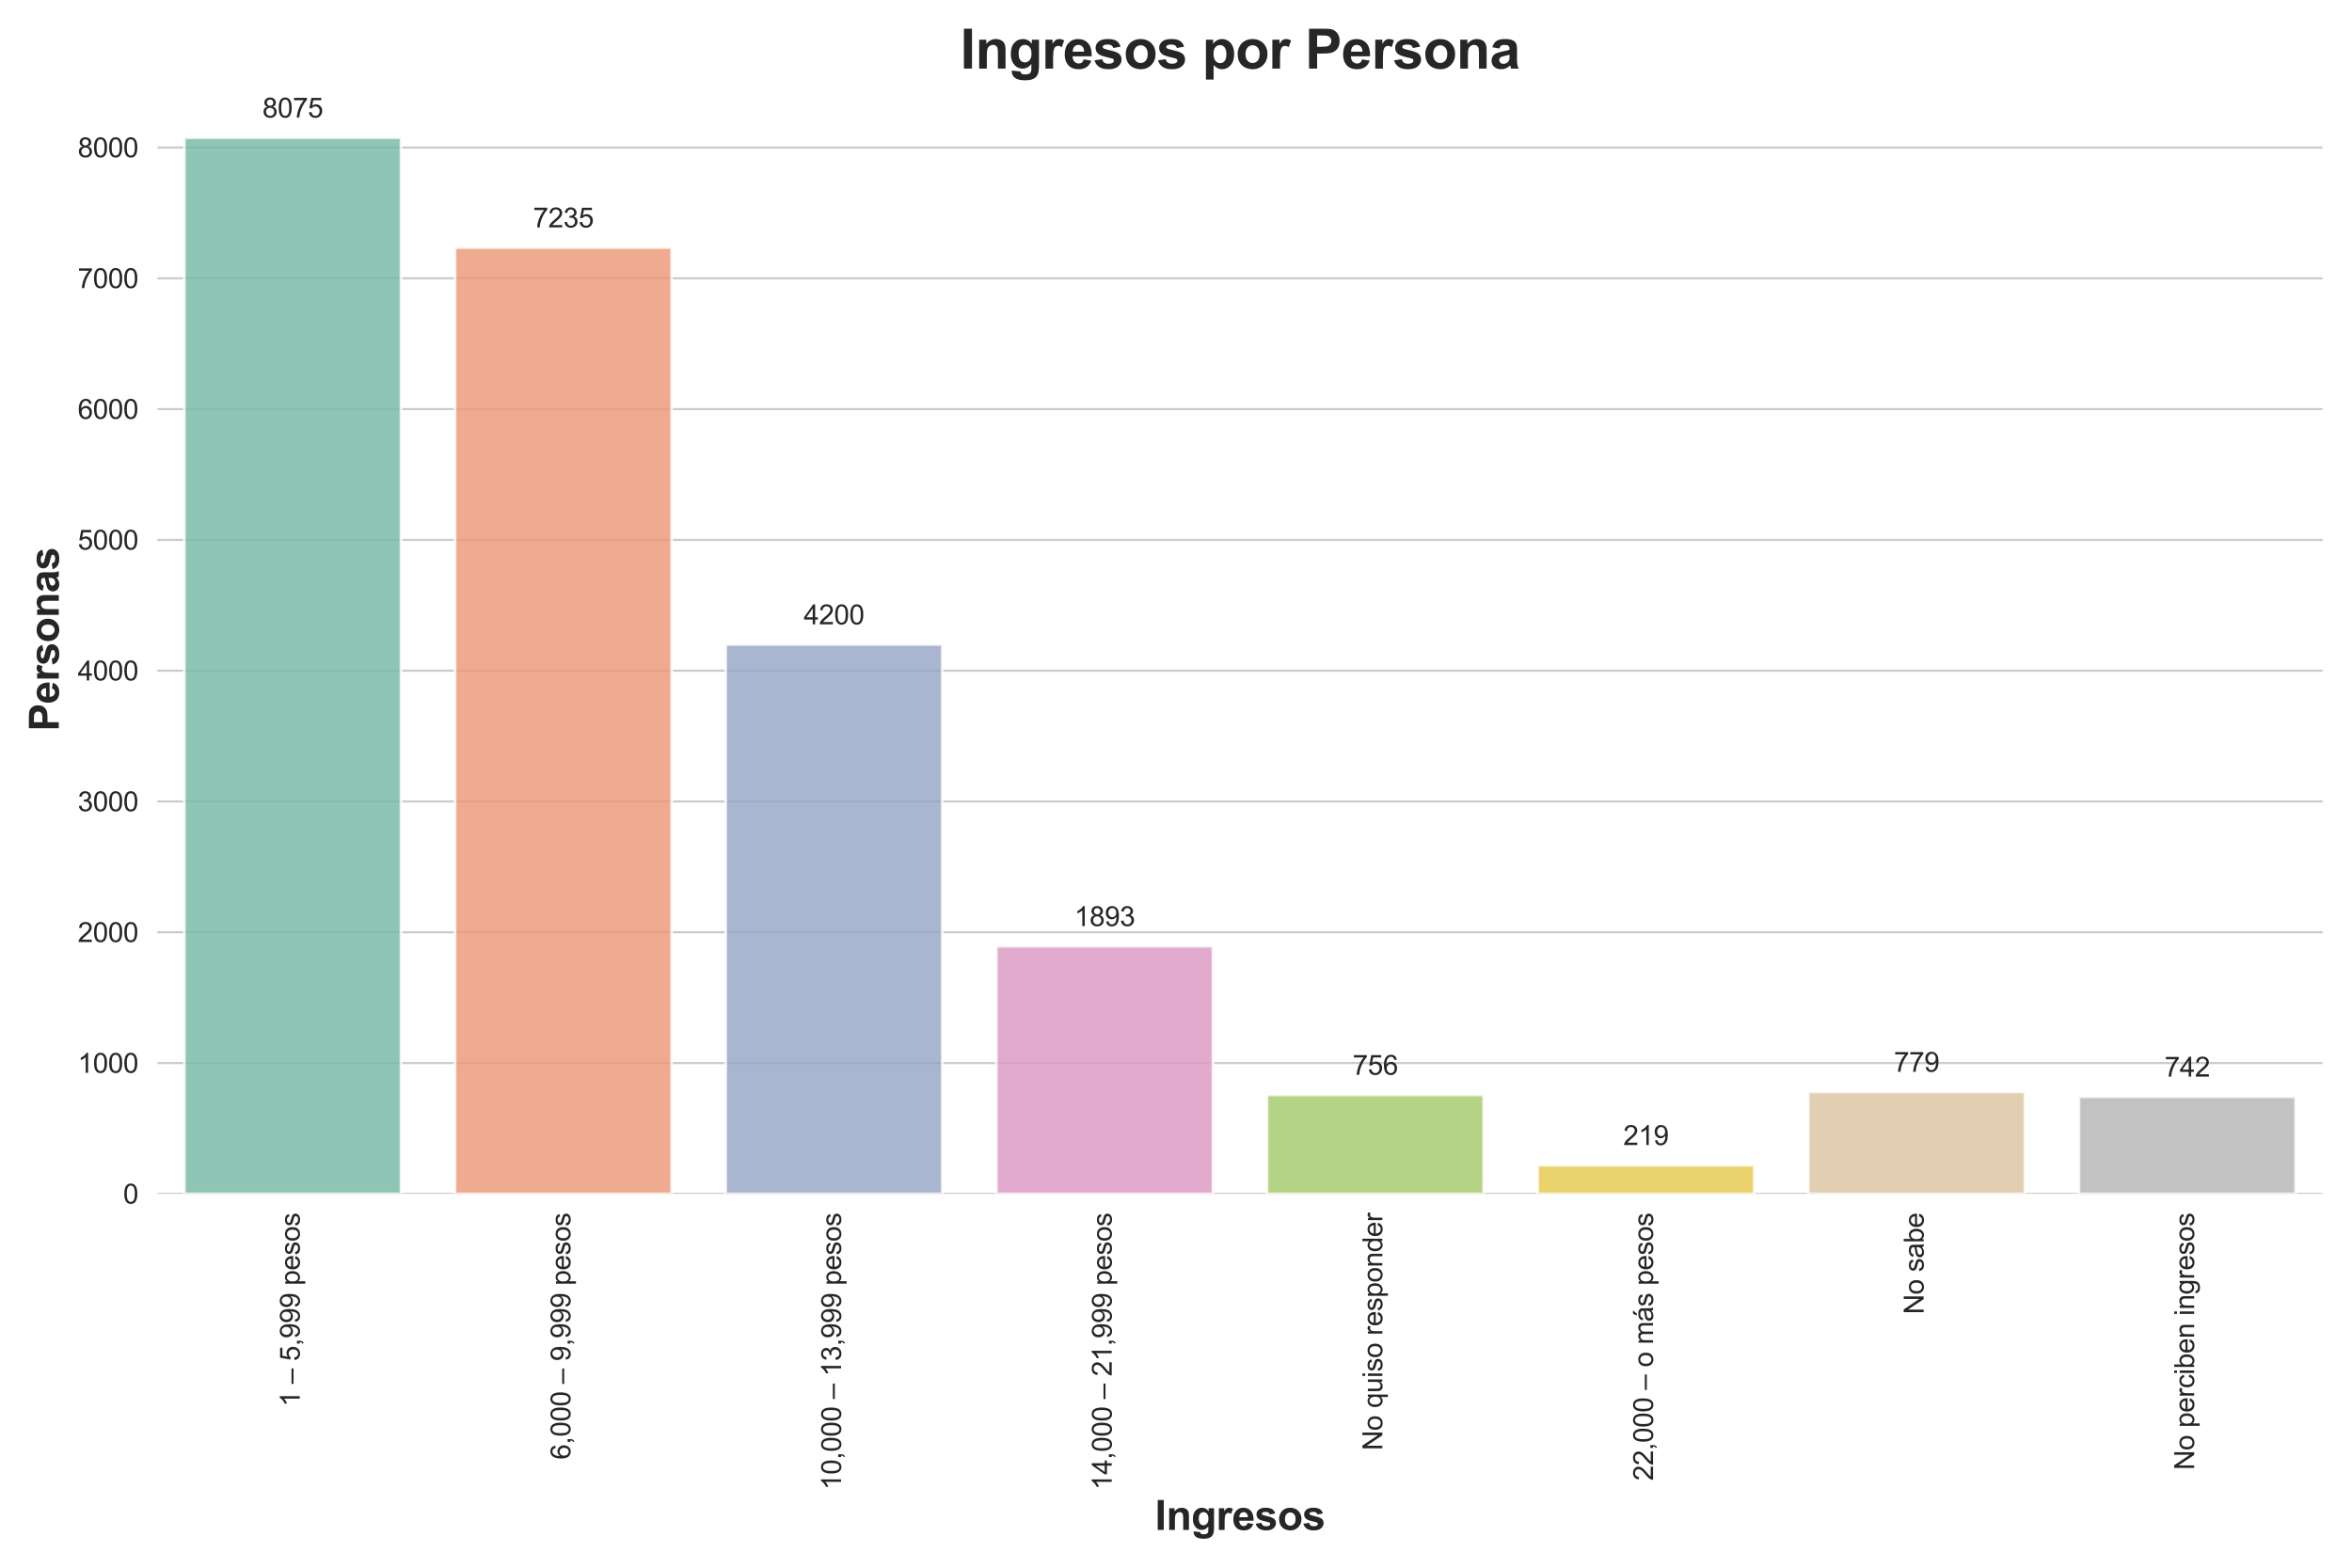 <?xml version="1.0" encoding="utf-8" standalone="no"?>
<!DOCTYPE svg PUBLIC "-//W3C//DTD SVG 1.1//EN"
  "http://www.w3.org/Graphics/SVG/1.1/DTD/svg11.dtd">
<svg xmlns:xlink="http://www.w3.org/1999/xlink" width="864pt" height="576pt" viewBox="0 0 864 576" xmlns="http://www.w3.org/2000/svg" version="1.1">
 <defs>
  <style type="text/css">*{stroke-linejoin: round; stroke-linecap: butt}</style>
 </defs>
 <g id="figure_1">
  <g id="patch_1">
   <path d="M 0 576 
L 864 576 
L 864 0 
L 0 0 
z
" style="fill: #ffffff"/>
  </g>
  <g id="axes_1">
   <g id="matplotlib.axis_1">
    <g id="xtick_1">
     <g id="text_1">
      <!-- 1 – 5,999 pesos -->
      <g style="fill: #262626" transform="translate(110.112 516.801) rotate(-90) scale(0.1 -0.1)">
       <defs>
        <path id="ArialMT-31" d="M 2384 0 
L 1822 0 
L 1822 3584 
Q 1619 3391 1289 3197 
Q 959 3003 697 2906 
L 697 3450 
Q 1169 3672 1522 3987 
Q 1875 4303 2022 4600 
L 2384 4600 
L 2384 0 
z
" transform="scale(0.016)"/>
        <path id="ArialMT-20" transform="scale(0.016)"/>
        <path id="ArialMT-2013" d="M -13 1431 
L -13 1884 
L 3547 1884 
L 3547 1431 
L -13 1431 
z
" transform="scale(0.016)"/>
        <path id="ArialMT-35" d="M 266 1200 
L 856 1250 
Q 922 819 1161 601 
Q 1400 384 1738 384 
Q 2144 384 2425 690 
Q 2706 997 2706 1503 
Q 2706 1984 2436 2262 
Q 2166 2541 1728 2541 
Q 1456 2541 1237 2417 
Q 1019 2294 894 2097 
L 366 2166 
L 809 4519 
L 3088 4519 
L 3088 3981 
L 1259 3981 
L 1013 2750 
Q 1425 3038 1878 3038 
Q 2478 3038 2890 2622 
Q 3303 2206 3303 1553 
Q 3303 931 2941 478 
Q 2500 -78 1738 -78 
Q 1113 -78 717 272 
Q 322 622 266 1200 
z
" transform="scale(0.016)"/>
        <path id="ArialMT-2c" d="M 569 0 
L 569 641 
L 1209 641 
L 1209 0 
Q 1209 -353 1084 -570 
Q 959 -788 688 -906 
L 531 -666 
Q 709 -588 793 -436 
Q 878 -284 888 0 
L 569 0 
z
" transform="scale(0.016)"/>
        <path id="ArialMT-39" d="M 350 1059 
L 891 1109 
Q 959 728 1153 556 
Q 1347 384 1650 384 
Q 1909 384 2104 503 
Q 2300 622 2425 820 
Q 2550 1019 2634 1356 
Q 2719 1694 2719 2044 
Q 2719 2081 2716 2156 
Q 2547 1888 2255 1720 
Q 1963 1553 1622 1553 
Q 1053 1553 659 1965 
Q 266 2378 266 3053 
Q 266 3750 677 4175 
Q 1088 4600 1706 4600 
Q 2153 4600 2523 4359 
Q 2894 4119 3086 3673 
Q 3278 3228 3278 2384 
Q 3278 1506 3087 986 
Q 2897 466 2520 194 
Q 2144 -78 1638 -78 
Q 1100 -78 759 220 
Q 419 519 350 1059 
z
M 2653 3081 
Q 2653 3566 2395 3850 
Q 2138 4134 1775 4134 
Q 1400 4134 1122 3828 
Q 844 3522 844 3034 
Q 844 2597 1108 2323 
Q 1372 2050 1759 2050 
Q 2150 2050 2401 2323 
Q 2653 2597 2653 3081 
z
" transform="scale(0.016)"/>
        <path id="ArialMT-70" d="M 422 -1272 
L 422 3319 
L 934 3319 
L 934 2888 
Q 1116 3141 1344 3267 
Q 1572 3394 1897 3394 
Q 2322 3394 2647 3175 
Q 2972 2956 3137 2557 
Q 3303 2159 3303 1684 
Q 3303 1175 3120 767 
Q 2938 359 2589 142 
Q 2241 -75 1856 -75 
Q 1575 -75 1351 44 
Q 1128 163 984 344 
L 984 -1272 
L 422 -1272 
z
M 931 1641 
Q 931 1000 1190 694 
Q 1450 388 1819 388 
Q 2194 388 2461 705 
Q 2728 1022 2728 1688 
Q 2728 2322 2467 2637 
Q 2206 2953 1844 2953 
Q 1484 2953 1207 2617 
Q 931 2281 931 1641 
z
" transform="scale(0.016)"/>
        <path id="ArialMT-65" d="M 2694 1069 
L 3275 997 
Q 3138 488 2766 206 
Q 2394 -75 1816 -75 
Q 1088 -75 661 373 
Q 234 822 234 1631 
Q 234 2469 665 2931 
Q 1097 3394 1784 3394 
Q 2450 3394 2872 2941 
Q 3294 2488 3294 1666 
Q 3294 1616 3291 1516 
L 816 1516 
Q 847 969 1125 678 
Q 1403 388 1819 388 
Q 2128 388 2347 550 
Q 2566 713 2694 1069 
z
M 847 1978 
L 2700 1978 
Q 2663 2397 2488 2606 
Q 2219 2931 1791 2931 
Q 1403 2931 1139 2672 
Q 875 2413 847 1978 
z
" transform="scale(0.016)"/>
        <path id="ArialMT-73" d="M 197 991 
L 753 1078 
Q 800 744 1014 566 
Q 1228 388 1613 388 
Q 2000 388 2187 545 
Q 2375 703 2375 916 
Q 2375 1106 2209 1216 
Q 2094 1291 1634 1406 
Q 1016 1563 777 1677 
Q 538 1791 414 1992 
Q 291 2194 291 2438 
Q 291 2659 392 2848 
Q 494 3038 669 3163 
Q 800 3259 1026 3326 
Q 1253 3394 1513 3394 
Q 1903 3394 2198 3281 
Q 2494 3169 2634 2976 
Q 2775 2784 2828 2463 
L 2278 2388 
Q 2241 2644 2061 2787 
Q 1881 2931 1553 2931 
Q 1166 2931 1000 2803 
Q 834 2675 834 2503 
Q 834 2394 903 2306 
Q 972 2216 1119 2156 
Q 1203 2125 1616 2013 
Q 2213 1853 2448 1751 
Q 2684 1650 2818 1456 
Q 2953 1263 2953 975 
Q 2953 694 2789 445 
Q 2625 197 2315 61 
Q 2006 -75 1616 -75 
Q 969 -75 630 194 
Q 291 463 197 991 
z
" transform="scale(0.016)"/>
        <path id="ArialMT-6f" d="M 213 1659 
Q 213 2581 725 3025 
Q 1153 3394 1769 3394 
Q 2453 3394 2887 2945 
Q 3322 2497 3322 1706 
Q 3322 1066 3130 698 
Q 2938 331 2570 128 
Q 2203 -75 1769 -75 
Q 1072 -75 642 372 
Q 213 819 213 1659 
z
M 791 1659 
Q 791 1022 1069 705 
Q 1347 388 1769 388 
Q 2188 388 2466 706 
Q 2744 1025 2744 1678 
Q 2744 2294 2464 2611 
Q 2184 2928 1769 2928 
Q 1347 2928 1069 2612 
Q 791 2297 791 1659 
z
" transform="scale(0.016)"/>
       </defs>
       <use xlink:href="#ArialMT-31"/>
       <use xlink:href="#ArialMT-20" transform="translate(55.615 0)"/>
       <use xlink:href="#ArialMT-2013" transform="translate(83.398 0)"/>
       <use xlink:href="#ArialMT-20" transform="translate(139.014 0)"/>
       <use xlink:href="#ArialMT-35" transform="translate(166.797 0)"/>
       <use xlink:href="#ArialMT-2c" transform="translate(222.412 0)"/>
       <use xlink:href="#ArialMT-39" transform="translate(250.195 0)"/>
       <use xlink:href="#ArialMT-39" transform="translate(305.811 0)"/>
       <use xlink:href="#ArialMT-39" transform="translate(361.426 0)"/>
       <use xlink:href="#ArialMT-20" transform="translate(417.041 0)"/>
       <use xlink:href="#ArialMT-70" transform="translate(444.824 0)"/>
       <use xlink:href="#ArialMT-65" transform="translate(500.439 0)"/>
       <use xlink:href="#ArialMT-73" transform="translate(556.055 0)"/>
       <use xlink:href="#ArialMT-6f" transform="translate(606.055 0)"/>
       <use xlink:href="#ArialMT-73" transform="translate(661.67 0)"/>
      </g>
     </g>
    </g>
    <g id="xtick_2">
     <g id="text_2">
      <!-- 6,000 – 9,999 pesos -->
      <g style="fill: #262626" transform="translate(209.537 536.262) rotate(-90) scale(0.1 -0.1)">
       <defs>
        <path id="ArialMT-36" d="M 3184 3459 
L 2625 3416 
Q 2550 3747 2413 3897 
Q 2184 4138 1850 4138 
Q 1581 4138 1378 3988 
Q 1113 3794 959 3422 
Q 806 3050 800 2363 
Q 1003 2672 1297 2822 
Q 1591 2972 1913 2972 
Q 2475 2972 2870 2558 
Q 3266 2144 3266 1488 
Q 3266 1056 3080 686 
Q 2894 316 2569 119 
Q 2244 -78 1831 -78 
Q 1128 -78 684 439 
Q 241 956 241 2144 
Q 241 3472 731 4075 
Q 1159 4600 1884 4600 
Q 2425 4600 2770 4297 
Q 3116 3994 3184 3459 
z
M 888 1484 
Q 888 1194 1011 928 
Q 1134 663 1356 523 
Q 1578 384 1822 384 
Q 2178 384 2434 671 
Q 2691 959 2691 1453 
Q 2691 1928 2437 2201 
Q 2184 2475 1800 2475 
Q 1419 2475 1153 2201 
Q 888 1928 888 1484 
z
" transform="scale(0.016)"/>
        <path id="ArialMT-30" d="M 266 2259 
Q 266 3072 433 3567 
Q 600 4063 929 4331 
Q 1259 4600 1759 4600 
Q 2128 4600 2406 4451 
Q 2684 4303 2865 4023 
Q 3047 3744 3150 3342 
Q 3253 2941 3253 2259 
Q 3253 1453 3087 958 
Q 2922 463 2592 192 
Q 2263 -78 1759 -78 
Q 1097 -78 719 397 
Q 266 969 266 2259 
z
M 844 2259 
Q 844 1131 1108 757 
Q 1372 384 1759 384 
Q 2147 384 2411 759 
Q 2675 1134 2675 2259 
Q 2675 3391 2411 3762 
Q 2147 4134 1753 4134 
Q 1366 4134 1134 3806 
Q 844 3388 844 2259 
z
" transform="scale(0.016)"/>
       </defs>
       <use xlink:href="#ArialMT-36"/>
       <use xlink:href="#ArialMT-2c" transform="translate(55.615 0)"/>
       <use xlink:href="#ArialMT-30" transform="translate(83.398 0)"/>
       <use xlink:href="#ArialMT-30" transform="translate(139.014 0)"/>
       <use xlink:href="#ArialMT-30" transform="translate(194.629 0)"/>
       <use xlink:href="#ArialMT-20" transform="translate(250.244 0)"/>
       <use xlink:href="#ArialMT-2013" transform="translate(278.027 0)"/>
       <use xlink:href="#ArialMT-20" transform="translate(333.643 0)"/>
       <use xlink:href="#ArialMT-39" transform="translate(361.426 0)"/>
       <use xlink:href="#ArialMT-2c" transform="translate(417.041 0)"/>
       <use xlink:href="#ArialMT-39" transform="translate(444.824 0)"/>
       <use xlink:href="#ArialMT-39" transform="translate(500.439 0)"/>
       <use xlink:href="#ArialMT-39" transform="translate(556.055 0)"/>
       <use xlink:href="#ArialMT-20" transform="translate(611.67 0)"/>
       <use xlink:href="#ArialMT-70" transform="translate(639.453 0)"/>
       <use xlink:href="#ArialMT-65" transform="translate(695.068 0)"/>
       <use xlink:href="#ArialMT-73" transform="translate(750.684 0)"/>
       <use xlink:href="#ArialMT-6f" transform="translate(800.684 0)"/>
       <use xlink:href="#ArialMT-73" transform="translate(856.299 0)"/>
      </g>
     </g>
    </g>
    <g id="xtick_3">
     <g id="text_3">
      <!-- 10,000 – 13,999 pesos -->
      <g style="fill: #262626" transform="translate(308.962 547.384) rotate(-90) scale(0.1 -0.1)">
       <defs>
        <path id="ArialMT-33" d="M 269 1209 
L 831 1284 
Q 928 806 1161 595 
Q 1394 384 1728 384 
Q 2125 384 2398 659 
Q 2672 934 2672 1341 
Q 2672 1728 2419 1979 
Q 2166 2231 1775 2231 
Q 1616 2231 1378 2169 
L 1441 2663 
Q 1497 2656 1531 2656 
Q 1891 2656 2178 2843 
Q 2466 3031 2466 3422 
Q 2466 3731 2256 3934 
Q 2047 4138 1716 4138 
Q 1388 4138 1169 3931 
Q 950 3725 888 3313 
L 325 3413 
Q 428 3978 793 4289 
Q 1159 4600 1703 4600 
Q 2078 4600 2393 4439 
Q 2709 4278 2876 4000 
Q 3044 3722 3044 3409 
Q 3044 3113 2884 2869 
Q 2725 2625 2413 2481 
Q 2819 2388 3044 2092 
Q 3269 1797 3269 1353 
Q 3269 753 2831 336 
Q 2394 -81 1725 -81 
Q 1122 -81 723 278 
Q 325 638 269 1209 
z
" transform="scale(0.016)"/>
       </defs>
       <use xlink:href="#ArialMT-31"/>
       <use xlink:href="#ArialMT-30" transform="translate(55.615 0)"/>
       <use xlink:href="#ArialMT-2c" transform="translate(111.23 0)"/>
       <use xlink:href="#ArialMT-30" transform="translate(139.014 0)"/>
       <use xlink:href="#ArialMT-30" transform="translate(194.629 0)"/>
       <use xlink:href="#ArialMT-30" transform="translate(250.244 0)"/>
       <use xlink:href="#ArialMT-20" transform="translate(305.859 0)"/>
       <use xlink:href="#ArialMT-2013" transform="translate(333.643 0)"/>
       <use xlink:href="#ArialMT-20" transform="translate(389.258 0)"/>
       <use xlink:href="#ArialMT-31" transform="translate(417.041 0)"/>
       <use xlink:href="#ArialMT-33" transform="translate(472.656 0)"/>
       <use xlink:href="#ArialMT-2c" transform="translate(528.271 0)"/>
       <use xlink:href="#ArialMT-39" transform="translate(556.055 0)"/>
       <use xlink:href="#ArialMT-39" transform="translate(611.67 0)"/>
       <use xlink:href="#ArialMT-39" transform="translate(667.285 0)"/>
       <use xlink:href="#ArialMT-20" transform="translate(722.9 0)"/>
       <use xlink:href="#ArialMT-70" transform="translate(750.684 0)"/>
       <use xlink:href="#ArialMT-65" transform="translate(806.299 0)"/>
       <use xlink:href="#ArialMT-73" transform="translate(861.914 0)"/>
       <use xlink:href="#ArialMT-6f" transform="translate(911.914 0)"/>
       <use xlink:href="#ArialMT-73" transform="translate(967.529 0)"/>
      </g>
     </g>
    </g>
    <g id="xtick_4">
     <g id="text_4">
      <!-- 14,000 – 21,999 pesos -->
      <g style="fill: #262626" transform="translate(408.387 547.384) rotate(-90) scale(0.1 -0.1)">
       <defs>
        <path id="ArialMT-34" d="M 2069 0 
L 2069 1097 
L 81 1097 
L 81 1613 
L 2172 4581 
L 2631 4581 
L 2631 1613 
L 3250 1613 
L 3250 1097 
L 2631 1097 
L 2631 0 
L 2069 0 
z
M 2069 1613 
L 2069 3678 
L 634 1613 
L 2069 1613 
z
" transform="scale(0.016)"/>
        <path id="ArialMT-32" d="M 3222 541 
L 3222 0 
L 194 0 
Q 188 203 259 391 
Q 375 700 629 1000 
Q 884 1300 1366 1694 
Q 2113 2306 2375 2664 
Q 2638 3022 2638 3341 
Q 2638 3675 2398 3904 
Q 2159 4134 1775 4134 
Q 1369 4134 1125 3890 
Q 881 3647 878 3216 
L 300 3275 
Q 359 3922 746 4261 
Q 1134 4600 1788 4600 
Q 2447 4600 2831 4234 
Q 3216 3869 3216 3328 
Q 3216 3053 3103 2787 
Q 2991 2522 2730 2228 
Q 2469 1934 1863 1422 
Q 1356 997 1212 845 
Q 1069 694 975 541 
L 3222 541 
z
" transform="scale(0.016)"/>
       </defs>
       <use xlink:href="#ArialMT-31"/>
       <use xlink:href="#ArialMT-34" transform="translate(55.615 0)"/>
       <use xlink:href="#ArialMT-2c" transform="translate(111.23 0)"/>
       <use xlink:href="#ArialMT-30" transform="translate(139.014 0)"/>
       <use xlink:href="#ArialMT-30" transform="translate(194.629 0)"/>
       <use xlink:href="#ArialMT-30" transform="translate(250.244 0)"/>
       <use xlink:href="#ArialMT-20" transform="translate(305.859 0)"/>
       <use xlink:href="#ArialMT-2013" transform="translate(333.643 0)"/>
       <use xlink:href="#ArialMT-20" transform="translate(389.258 0)"/>
       <use xlink:href="#ArialMT-32" transform="translate(417.041 0)"/>
       <use xlink:href="#ArialMT-31" transform="translate(472.656 0)"/>
       <use xlink:href="#ArialMT-2c" transform="translate(528.271 0)"/>
       <use xlink:href="#ArialMT-39" transform="translate(556.055 0)"/>
       <use xlink:href="#ArialMT-39" transform="translate(611.67 0)"/>
       <use xlink:href="#ArialMT-39" transform="translate(667.285 0)"/>
       <use xlink:href="#ArialMT-20" transform="translate(722.9 0)"/>
       <use xlink:href="#ArialMT-70" transform="translate(750.684 0)"/>
       <use xlink:href="#ArialMT-65" transform="translate(806.299 0)"/>
       <use xlink:href="#ArialMT-73" transform="translate(861.914 0)"/>
       <use xlink:href="#ArialMT-6f" transform="translate(911.914 0)"/>
       <use xlink:href="#ArialMT-73" transform="translate(967.529 0)"/>
      </g>
     </g>
    </g>
    <g id="xtick_5">
     <g id="text_5">
      <!-- No quiso responder -->
      <g style="fill: #262626" transform="translate(507.798 532.909) rotate(-90) scale(0.1 -0.1)">
       <defs>
        <path id="ArialMT-4e" d="M 488 0 
L 488 4581 
L 1109 4581 
L 3516 984 
L 3516 4581 
L 4097 4581 
L 4097 0 
L 3475 0 
L 1069 3600 
L 1069 0 
L 488 0 
z
" transform="scale(0.016)"/>
        <path id="ArialMT-71" d="M 2538 -1272 
L 2538 353 
Q 2406 169 2170 47 
Q 1934 -75 1669 -75 
Q 1078 -75 651 397 
Q 225 869 225 1691 
Q 225 2191 398 2587 
Q 572 2984 901 3189 
Q 1231 3394 1625 3394 
Q 2241 3394 2594 2875 
L 2594 3319 
L 3100 3319 
L 3100 -1272 
L 2538 -1272 
z
M 803 1669 
Q 803 1028 1072 708 
Q 1341 388 1716 388 
Q 2075 388 2334 692 
Q 2594 997 2594 1619 
Q 2594 2281 2320 2615 
Q 2047 2950 1678 2950 
Q 1313 2950 1058 2639 
Q 803 2328 803 1669 
z
" transform="scale(0.016)"/>
        <path id="ArialMT-75" d="M 2597 0 
L 2597 488 
Q 2209 -75 1544 -75 
Q 1250 -75 995 37 
Q 741 150 617 320 
Q 494 491 444 738 
Q 409 903 409 1263 
L 409 3319 
L 972 3319 
L 972 1478 
Q 972 1038 1006 884 
Q 1059 663 1231 536 
Q 1403 409 1656 409 
Q 1909 409 2131 539 
Q 2353 669 2445 892 
Q 2538 1116 2538 1541 
L 2538 3319 
L 3100 3319 
L 3100 0 
L 2597 0 
z
" transform="scale(0.016)"/>
        <path id="ArialMT-69" d="M 425 3934 
L 425 4581 
L 988 4581 
L 988 3934 
L 425 3934 
z
M 425 0 
L 425 3319 
L 988 3319 
L 988 0 
L 425 0 
z
" transform="scale(0.016)"/>
        <path id="ArialMT-72" d="M 416 0 
L 416 3319 
L 922 3319 
L 922 2816 
Q 1116 3169 1280 3281 
Q 1444 3394 1641 3394 
Q 1925 3394 2219 3213 
L 2025 2691 
Q 1819 2813 1613 2813 
Q 1428 2813 1281 2702 
Q 1134 2591 1072 2394 
Q 978 2094 978 1738 
L 978 0 
L 416 0 
z
" transform="scale(0.016)"/>
        <path id="ArialMT-6e" d="M 422 0 
L 422 3319 
L 928 3319 
L 928 2847 
Q 1294 3394 1984 3394 
Q 2284 3394 2536 3286 
Q 2788 3178 2913 3003 
Q 3038 2828 3088 2588 
Q 3119 2431 3119 2041 
L 3119 0 
L 2556 0 
L 2556 2019 
Q 2556 2363 2490 2533 
Q 2425 2703 2258 2804 
Q 2091 2906 1866 2906 
Q 1506 2906 1245 2678 
Q 984 2450 984 1813 
L 984 0 
L 422 0 
z
" transform="scale(0.016)"/>
        <path id="ArialMT-64" d="M 2575 0 
L 2575 419 
Q 2259 -75 1647 -75 
Q 1250 -75 917 144 
Q 584 363 401 755 
Q 219 1147 219 1656 
Q 219 2153 384 2558 
Q 550 2963 881 3178 
Q 1213 3394 1622 3394 
Q 1922 3394 2156 3267 
Q 2391 3141 2538 2938 
L 2538 4581 
L 3097 4581 
L 3097 0 
L 2575 0 
z
M 797 1656 
Q 797 1019 1065 703 
Q 1334 388 1700 388 
Q 2069 388 2326 689 
Q 2584 991 2584 1609 
Q 2584 2291 2321 2609 
Q 2059 2928 1675 2928 
Q 1300 2928 1048 2622 
Q 797 2316 797 1656 
z
" transform="scale(0.016)"/>
       </defs>
       <use xlink:href="#ArialMT-4e"/>
       <use xlink:href="#ArialMT-6f" transform="translate(72.217 0)"/>
       <use xlink:href="#ArialMT-20" transform="translate(127.832 0)"/>
       <use xlink:href="#ArialMT-71" transform="translate(155.615 0)"/>
       <use xlink:href="#ArialMT-75" transform="translate(211.23 0)"/>
       <use xlink:href="#ArialMT-69" transform="translate(266.846 0)"/>
       <use xlink:href="#ArialMT-73" transform="translate(289.062 0)"/>
       <use xlink:href="#ArialMT-6f" transform="translate(339.062 0)"/>
       <use xlink:href="#ArialMT-20" transform="translate(394.678 0)"/>
       <use xlink:href="#ArialMT-72" transform="translate(422.461 0)"/>
       <use xlink:href="#ArialMT-65" transform="translate(455.762 0)"/>
       <use xlink:href="#ArialMT-73" transform="translate(511.377 0)"/>
       <use xlink:href="#ArialMT-70" transform="translate(561.377 0)"/>
       <use xlink:href="#ArialMT-6f" transform="translate(616.992 0)"/>
       <use xlink:href="#ArialMT-6e" transform="translate(672.607 0)"/>
       <use xlink:href="#ArialMT-64" transform="translate(728.223 0)"/>
       <use xlink:href="#ArialMT-65" transform="translate(783.838 0)"/>
       <use xlink:href="#ArialMT-72" transform="translate(839.453 0)"/>
      </g>
     </g>
    </g>
    <g id="xtick_6">
     <g id="text_6">
      <!-- 22,000 – o más pesos -->
      <g style="fill: #262626" transform="translate(607.242 544.031) rotate(-90) scale(0.1 -0.1)">
       <defs>
        <path id="ArialMT-6d" d="M 422 0 
L 422 3319 
L 925 3319 
L 925 2853 
Q 1081 3097 1340 3245 
Q 1600 3394 1931 3394 
Q 2300 3394 2536 3241 
Q 2772 3088 2869 2813 
Q 3263 3394 3894 3394 
Q 4388 3394 4653 3120 
Q 4919 2847 4919 2278 
L 4919 0 
L 4359 0 
L 4359 2091 
Q 4359 2428 4304 2576 
Q 4250 2725 4106 2815 
Q 3963 2906 3769 2906 
Q 3419 2906 3187 2673 
Q 2956 2441 2956 1928 
L 2956 0 
L 2394 0 
L 2394 2156 
Q 2394 2531 2256 2718 
Q 2119 2906 1806 2906 
Q 1569 2906 1367 2781 
Q 1166 2656 1075 2415 
Q 984 2175 984 1722 
L 984 0 
L 422 0 
z
" transform="scale(0.016)"/>
        <path id="ArialMT-e1" d="M 2588 409 
Q 2275 144 1986 34 
Q 1697 -75 1366 -75 
Q 819 -75 525 192 
Q 231 459 231 875 
Q 231 1119 342 1320 
Q 453 1522 633 1644 
Q 813 1766 1038 1828 
Q 1203 1872 1538 1913 
Q 2219 1994 2541 2106 
Q 2544 2222 2544 2253 
Q 2544 2597 2384 2738 
Q 2169 2928 1744 2928 
Q 1347 2928 1158 2789 
Q 969 2650 878 2297 
L 328 2372 
Q 403 2725 575 2942 
Q 747 3159 1072 3276 
Q 1397 3394 1825 3394 
Q 2250 3394 2515 3294 
Q 2781 3194 2906 3042 
Q 3031 2891 3081 2659 
Q 3109 2516 3109 2141 
L 3109 1391 
Q 3109 606 3145 398 
Q 3181 191 3288 0 
L 2700 0 
Q 2613 175 2588 409 
z
M 2541 1666 
Q 2234 1541 1622 1453 
Q 1275 1403 1131 1340 
Q 988 1278 909 1158 
Q 831 1038 831 891 
Q 831 666 1001 516 
Q 1172 366 1500 366 
Q 1825 366 2078 508 
Q 2331 650 2450 897 
Q 2541 1088 2541 1459 
L 2541 1666 
z
M 1447 3731 
L 1863 4606 
L 2600 4606 
L 1913 3731 
L 1447 3731 
z
" transform="scale(0.016)"/>
       </defs>
       <use xlink:href="#ArialMT-32"/>
       <use xlink:href="#ArialMT-32" transform="translate(55.615 0)"/>
       <use xlink:href="#ArialMT-2c" transform="translate(111.23 0)"/>
       <use xlink:href="#ArialMT-30" transform="translate(139.014 0)"/>
       <use xlink:href="#ArialMT-30" transform="translate(194.629 0)"/>
       <use xlink:href="#ArialMT-30" transform="translate(250.244 0)"/>
       <use xlink:href="#ArialMT-20" transform="translate(305.859 0)"/>
       <use xlink:href="#ArialMT-2013" transform="translate(333.643 0)"/>
       <use xlink:href="#ArialMT-20" transform="translate(389.258 0)"/>
       <use xlink:href="#ArialMT-6f" transform="translate(417.041 0)"/>
       <use xlink:href="#ArialMT-20" transform="translate(472.656 0)"/>
       <use xlink:href="#ArialMT-6d" transform="translate(500.439 0)"/>
       <use xlink:href="#ArialMT-e1" transform="translate(583.74 0)"/>
       <use xlink:href="#ArialMT-73" transform="translate(639.355 0)"/>
       <use xlink:href="#ArialMT-20" transform="translate(689.355 0)"/>
       <use xlink:href="#ArialMT-70" transform="translate(717.139 0)"/>
       <use xlink:href="#ArialMT-65" transform="translate(772.754 0)"/>
       <use xlink:href="#ArialMT-73" transform="translate(828.369 0)"/>
       <use xlink:href="#ArialMT-6f" transform="translate(878.369 0)"/>
       <use xlink:href="#ArialMT-73" transform="translate(933.984 0)"/>
      </g>
     </g>
    </g>
    <g id="xtick_7">
     <g id="text_7">
      <!-- No sabe -->
      <g style="fill: #262626" transform="translate(706.648 482.884) rotate(-90) scale(0.1 -0.1)">
       <defs>
        <path id="ArialMT-61" d="M 2588 409 
Q 2275 144 1986 34 
Q 1697 -75 1366 -75 
Q 819 -75 525 192 
Q 231 459 231 875 
Q 231 1119 342 1320 
Q 453 1522 633 1644 
Q 813 1766 1038 1828 
Q 1203 1872 1538 1913 
Q 2219 1994 2541 2106 
Q 2544 2222 2544 2253 
Q 2544 2597 2384 2738 
Q 2169 2928 1744 2928 
Q 1347 2928 1158 2789 
Q 969 2650 878 2297 
L 328 2372 
Q 403 2725 575 2942 
Q 747 3159 1072 3276 
Q 1397 3394 1825 3394 
Q 2250 3394 2515 3294 
Q 2781 3194 2906 3042 
Q 3031 2891 3081 2659 
Q 3109 2516 3109 2141 
L 3109 1391 
Q 3109 606 3145 398 
Q 3181 191 3288 0 
L 2700 0 
Q 2613 175 2588 409 
z
M 2541 1666 
Q 2234 1541 1622 1453 
Q 1275 1403 1131 1340 
Q 988 1278 909 1158 
Q 831 1038 831 891 
Q 831 666 1001 516 
Q 1172 366 1500 366 
Q 1825 366 2078 508 
Q 2331 650 2450 897 
Q 2541 1088 2541 1459 
L 2541 1666 
z
" transform="scale(0.016)"/>
        <path id="ArialMT-62" d="M 941 0 
L 419 0 
L 419 4581 
L 981 4581 
L 981 2947 
Q 1338 3394 1891 3394 
Q 2197 3394 2470 3270 
Q 2744 3147 2920 2923 
Q 3097 2700 3197 2384 
Q 3297 2069 3297 1709 
Q 3297 856 2875 390 
Q 2453 -75 1863 -75 
Q 1275 -75 941 416 
L 941 0 
z
M 934 1684 
Q 934 1088 1097 822 
Q 1363 388 1816 388 
Q 2184 388 2453 708 
Q 2722 1028 2722 1663 
Q 2722 2313 2464 2622 
Q 2206 2931 1841 2931 
Q 1472 2931 1203 2611 
Q 934 2291 934 1684 
z
" transform="scale(0.016)"/>
       </defs>
       <use xlink:href="#ArialMT-4e"/>
       <use xlink:href="#ArialMT-6f" transform="translate(72.217 0)"/>
       <use xlink:href="#ArialMT-20" transform="translate(127.832 0)"/>
       <use xlink:href="#ArialMT-73" transform="translate(155.615 0)"/>
       <use xlink:href="#ArialMT-61" transform="translate(205.615 0)"/>
       <use xlink:href="#ArialMT-62" transform="translate(261.23 0)"/>
       <use xlink:href="#ArialMT-65" transform="translate(316.846 0)"/>
      </g>
     </g>
    </g>
    <g id="xtick_8">
     <g id="text_8">
      <!-- No perciben ingresos -->
      <g style="fill: #262626" transform="translate(806.014 540.131) rotate(-90) scale(0.1 -0.1)">
       <defs>
        <path id="ArialMT-63" d="M 2588 1216 
L 3141 1144 
Q 3050 572 2676 248 
Q 2303 -75 1759 -75 
Q 1078 -75 664 370 
Q 250 816 250 1647 
Q 250 2184 428 2587 
Q 606 2991 970 3192 
Q 1334 3394 1763 3394 
Q 2303 3394 2647 3120 
Q 2991 2847 3088 2344 
L 2541 2259 
Q 2463 2594 2264 2762 
Q 2066 2931 1784 2931 
Q 1359 2931 1093 2626 
Q 828 2322 828 1663 
Q 828 994 1084 691 
Q 1341 388 1753 388 
Q 2084 388 2306 591 
Q 2528 794 2588 1216 
z
" transform="scale(0.016)"/>
        <path id="ArialMT-67" d="M 319 -275 
L 866 -356 
Q 900 -609 1056 -725 
Q 1266 -881 1628 -881 
Q 2019 -881 2231 -725 
Q 2444 -569 2519 -288 
Q 2563 -116 2559 434 
Q 2191 0 1641 0 
Q 956 0 581 494 
Q 206 988 206 1678 
Q 206 2153 378 2554 
Q 550 2956 876 3175 
Q 1203 3394 1644 3394 
Q 2231 3394 2613 2919 
L 2613 3319 
L 3131 3319 
L 3131 450 
Q 3131 -325 2973 -648 
Q 2816 -972 2473 -1159 
Q 2131 -1347 1631 -1347 
Q 1038 -1347 672 -1080 
Q 306 -813 319 -275 
z
M 784 1719 
Q 784 1066 1043 766 
Q 1303 466 1694 466 
Q 2081 466 2343 764 
Q 2606 1063 2606 1700 
Q 2606 2309 2336 2618 
Q 2066 2928 1684 2928 
Q 1309 2928 1046 2623 
Q 784 2319 784 1719 
z
" transform="scale(0.016)"/>
       </defs>
       <use xlink:href="#ArialMT-4e"/>
       <use xlink:href="#ArialMT-6f" transform="translate(72.217 0)"/>
       <use xlink:href="#ArialMT-20" transform="translate(127.832 0)"/>
       <use xlink:href="#ArialMT-70" transform="translate(155.615 0)"/>
       <use xlink:href="#ArialMT-65" transform="translate(211.23 0)"/>
       <use xlink:href="#ArialMT-72" transform="translate(266.846 0)"/>
       <use xlink:href="#ArialMT-63" transform="translate(300.146 0)"/>
       <use xlink:href="#ArialMT-69" transform="translate(350.146 0)"/>
       <use xlink:href="#ArialMT-62" transform="translate(372.363 0)"/>
       <use xlink:href="#ArialMT-65" transform="translate(427.979 0)"/>
       <use xlink:href="#ArialMT-6e" transform="translate(483.594 0)"/>
       <use xlink:href="#ArialMT-20" transform="translate(539.209 0)"/>
       <use xlink:href="#ArialMT-69" transform="translate(566.992 0)"/>
       <use xlink:href="#ArialMT-6e" transform="translate(589.209 0)"/>
       <use xlink:href="#ArialMT-67" transform="translate(644.824 0)"/>
       <use xlink:href="#ArialMT-72" transform="translate(700.439 0)"/>
       <use xlink:href="#ArialMT-65" transform="translate(733.74 0)"/>
       <use xlink:href="#ArialMT-73" transform="translate(789.355 0)"/>
       <use xlink:href="#ArialMT-6f" transform="translate(839.355 0)"/>
       <use xlink:href="#ArialMT-73" transform="translate(894.971 0)"/>
      </g>
     </g>
    </g>
    <g id="text_9">
     <!-- Ingresos -->
     <g style="fill: #262626" transform="translate(424.243 562.12) scale(0.15 -0.15)">
      <defs>
       <path id="Arial-BoldMT-49" d="M 438 0 
L 438 4581 
L 1363 4581 
L 1363 0 
L 438 0 
z
" transform="scale(0.016)"/>
       <path id="Arial-BoldMT-6e" d="M 3478 0 
L 2600 0 
L 2600 1694 
Q 2600 2231 2544 2389 
Q 2488 2547 2361 2634 
Q 2234 2722 2056 2722 
Q 1828 2722 1647 2597 
Q 1466 2472 1398 2265 
Q 1331 2059 1331 1503 
L 1331 0 
L 453 0 
L 453 3319 
L 1269 3319 
L 1269 2831 
Q 1703 3394 2363 3394 
Q 2653 3394 2893 3289 
Q 3134 3184 3257 3021 
Q 3381 2859 3429 2653 
Q 3478 2447 3478 2063 
L 3478 0 
z
" transform="scale(0.016)"/>
       <path id="Arial-BoldMT-67" d="M 378 -219 
L 1381 -341 
Q 1406 -516 1497 -581 
Q 1622 -675 1891 -675 
Q 2234 -675 2406 -572 
Q 2522 -503 2581 -350 
Q 2622 -241 2622 53 
L 2622 538 
Q 2228 0 1628 0 
Q 959 0 569 566 
Q 263 1013 263 1678 
Q 263 2513 664 2953 
Q 1066 3394 1663 3394 
Q 2278 3394 2678 2853 
L 2678 3319 
L 3500 3319 
L 3500 341 
Q 3500 -247 3403 -537 
Q 3306 -828 3131 -993 
Q 2956 -1159 2664 -1253 
Q 2372 -1347 1925 -1347 
Q 1081 -1347 728 -1058 
Q 375 -769 375 -325 
Q 375 -281 378 -219 
z
M 1163 1728 
Q 1163 1200 1367 954 
Q 1572 709 1872 709 
Q 2194 709 2416 961 
Q 2638 1213 2638 1706 
Q 2638 2222 2425 2472 
Q 2213 2722 1888 2722 
Q 1572 2722 1367 2476 
Q 1163 2231 1163 1728 
z
" transform="scale(0.016)"/>
       <path id="Arial-BoldMT-72" d="M 1300 0 
L 422 0 
L 422 3319 
L 1238 3319 
L 1238 2847 
Q 1447 3181 1614 3287 
Q 1781 3394 1994 3394 
Q 2294 3394 2572 3228 
L 2300 2463 
Q 2078 2606 1888 2606 
Q 1703 2606 1575 2504 
Q 1447 2403 1373 2137 
Q 1300 1872 1300 1025 
L 1300 0 
z
" transform="scale(0.016)"/>
       <path id="Arial-BoldMT-65" d="M 2381 1056 
L 3256 909 
Q 3088 428 2723 176 
Q 2359 -75 1813 -75 
Q 947 -75 531 491 
Q 203 944 203 1634 
Q 203 2459 634 2926 
Q 1066 3394 1725 3394 
Q 2466 3394 2894 2905 
Q 3322 2416 3303 1406 
L 1103 1406 
Q 1113 1016 1316 798 
Q 1519 581 1822 581 
Q 2028 581 2168 693 
Q 2309 806 2381 1056 
z
M 2431 1944 
Q 2422 2325 2234 2523 
Q 2047 2722 1778 2722 
Q 1491 2722 1303 2513 
Q 1116 2303 1119 1944 
L 2431 1944 
z
" transform="scale(0.016)"/>
       <path id="Arial-BoldMT-73" d="M 150 947 
L 1031 1081 
Q 1088 825 1259 692 
Q 1431 559 1741 559 
Q 2081 559 2253 684 
Q 2369 772 2369 919 
Q 2369 1019 2306 1084 
Q 2241 1147 2013 1200 
Q 950 1434 666 1628 
Q 272 1897 272 2375 
Q 272 2806 612 3100 
Q 953 3394 1669 3394 
Q 2350 3394 2681 3172 
Q 3013 2950 3138 2516 
L 2309 2363 
Q 2256 2556 2107 2659 
Q 1959 2763 1684 2763 
Q 1338 2763 1188 2666 
Q 1088 2597 1088 2488 
Q 1088 2394 1175 2328 
Q 1294 2241 1995 2081 
Q 2697 1922 2975 1691 
Q 3250 1456 3250 1038 
Q 3250 581 2869 253 
Q 2488 -75 1741 -75 
Q 1063 -75 667 200 
Q 272 475 150 947 
z
" transform="scale(0.016)"/>
       <path id="Arial-BoldMT-6f" d="M 256 1706 
Q 256 2144 472 2553 
Q 688 2963 1083 3178 
Q 1478 3394 1966 3394 
Q 2719 3394 3200 2905 
Q 3681 2416 3681 1669 
Q 3681 916 3195 420 
Q 2709 -75 1972 -75 
Q 1516 -75 1102 131 
Q 688 338 472 736 
Q 256 1134 256 1706 
z
M 1156 1659 
Q 1156 1166 1390 903 
Q 1625 641 1969 641 
Q 2313 641 2545 903 
Q 2778 1166 2778 1666 
Q 2778 2153 2545 2415 
Q 2313 2678 1969 2678 
Q 1625 2678 1390 2415 
Q 1156 2153 1156 1659 
z
" transform="scale(0.016)"/>
      </defs>
      <use xlink:href="#Arial-BoldMT-49"/>
      <use xlink:href="#Arial-BoldMT-6e" transform="translate(27.783 0)"/>
      <use xlink:href="#Arial-BoldMT-67" transform="translate(88.867 0)"/>
      <use xlink:href="#Arial-BoldMT-72" transform="translate(149.951 0)"/>
      <use xlink:href="#Arial-BoldMT-65" transform="translate(188.867 0)"/>
      <use xlink:href="#Arial-BoldMT-73" transform="translate(244.482 0)"/>
      <use xlink:href="#Arial-BoldMT-6f" transform="translate(300.098 0)"/>
      <use xlink:href="#Arial-BoldMT-73" transform="translate(361.182 0)"/>
     </g>
    </g>
   </g>
   <g id="matplotlib.axis_2">
    <g id="ytick_1">
     <g id="line2d_1">
      <path d="M 57.8 438.64 
L 853.2 438.64 
" clip-path="url(#p54141e0e52)" style="fill: none; stroke: #cccccc; stroke-width: 0.8; stroke-linecap: round"/>
     </g>
     <g id="text_10">
      <!-- 0 -->
      <g style="fill: #262626" transform="translate(45.239 442.219) scale(0.1 -0.1)">
       <use xlink:href="#ArialMT-30"/>
      </g>
     </g>
    </g>
    <g id="ytick_2">
     <g id="line2d_2">
      <path d="M 57.8 390.586 
L 853.2 390.586 
" clip-path="url(#p54141e0e52)" style="fill: none; stroke: #cccccc; stroke-width: 0.8; stroke-linecap: round"/>
     </g>
     <g id="text_11">
      <!-- 1000 -->
      <g style="fill: #262626" transform="translate(28.556 394.165) scale(0.1 -0.1)">
       <use xlink:href="#ArialMT-31"/>
       <use xlink:href="#ArialMT-30" transform="translate(55.615 0)"/>
       <use xlink:href="#ArialMT-30" transform="translate(111.23 0)"/>
       <use xlink:href="#ArialMT-30" transform="translate(166.846 0)"/>
      </g>
     </g>
    </g>
    <g id="ytick_3">
     <g id="line2d_3">
      <path d="M 57.8 342.531 
L 853.2 342.531 
" clip-path="url(#p54141e0e52)" style="fill: none; stroke: #cccccc; stroke-width: 0.8; stroke-linecap: round"/>
     </g>
     <g id="text_12">
      <!-- 2000 -->
      <g style="fill: #262626" transform="translate(28.556 346.11) scale(0.1 -0.1)">
       <use xlink:href="#ArialMT-32"/>
       <use xlink:href="#ArialMT-30" transform="translate(55.615 0)"/>
       <use xlink:href="#ArialMT-30" transform="translate(111.23 0)"/>
       <use xlink:href="#ArialMT-30" transform="translate(166.846 0)"/>
      </g>
     </g>
    </g>
    <g id="ytick_4">
     <g id="line2d_4">
      <path d="M 57.8 294.477 
L 853.2 294.477 
" clip-path="url(#p54141e0e52)" style="fill: none; stroke: #cccccc; stroke-width: 0.8; stroke-linecap: round"/>
     </g>
     <g id="text_13">
      <!-- 3000 -->
      <g style="fill: #262626" transform="translate(28.556 298.056) scale(0.1 -0.1)">
       <use xlink:href="#ArialMT-33"/>
       <use xlink:href="#ArialMT-30" transform="translate(55.615 0)"/>
       <use xlink:href="#ArialMT-30" transform="translate(111.23 0)"/>
       <use xlink:href="#ArialMT-30" transform="translate(166.846 0)"/>
      </g>
     </g>
    </g>
    <g id="ytick_5">
     <g id="line2d_5">
      <path d="M 57.8 246.423 
L 853.2 246.423 
" clip-path="url(#p54141e0e52)" style="fill: none; stroke: #cccccc; stroke-width: 0.8; stroke-linecap: round"/>
     </g>
     <g id="text_14">
      <!-- 4000 -->
      <g style="fill: #262626" transform="translate(28.556 250.002) scale(0.1 -0.1)">
       <use xlink:href="#ArialMT-34"/>
       <use xlink:href="#ArialMT-30" transform="translate(55.615 0)"/>
       <use xlink:href="#ArialMT-30" transform="translate(111.23 0)"/>
       <use xlink:href="#ArialMT-30" transform="translate(166.846 0)"/>
      </g>
     </g>
    </g>
    <g id="ytick_6">
     <g id="line2d_6">
      <path d="M 57.8 198.369 
L 853.2 198.369 
" clip-path="url(#p54141e0e52)" style="fill: none; stroke: #cccccc; stroke-width: 0.8; stroke-linecap: round"/>
     </g>
     <g id="text_15">
      <!-- 5000 -->
      <g style="fill: #262626" transform="translate(28.556 201.948) scale(0.1 -0.1)">
       <use xlink:href="#ArialMT-35"/>
       <use xlink:href="#ArialMT-30" transform="translate(55.615 0)"/>
       <use xlink:href="#ArialMT-30" transform="translate(111.23 0)"/>
       <use xlink:href="#ArialMT-30" transform="translate(166.846 0)"/>
      </g>
     </g>
    </g>
    <g id="ytick_7">
     <g id="line2d_7">
      <path d="M 57.8 150.314 
L 853.2 150.314 
" clip-path="url(#p54141e0e52)" style="fill: none; stroke: #cccccc; stroke-width: 0.8; stroke-linecap: round"/>
     </g>
     <g id="text_16">
      <!-- 6000 -->
      <g style="fill: #262626" transform="translate(28.556 153.893) scale(0.1 -0.1)">
       <use xlink:href="#ArialMT-36"/>
       <use xlink:href="#ArialMT-30" transform="translate(55.615 0)"/>
       <use xlink:href="#ArialMT-30" transform="translate(111.23 0)"/>
       <use xlink:href="#ArialMT-30" transform="translate(166.846 0)"/>
      </g>
     </g>
    </g>
    <g id="ytick_8">
     <g id="line2d_8">
      <path d="M 57.8 102.26 
L 853.2 102.26 
" clip-path="url(#p54141e0e52)" style="fill: none; stroke: #cccccc; stroke-width: 0.8; stroke-linecap: round"/>
     </g>
     <g id="text_17">
      <!-- 7000 -->
      <g style="fill: #262626" transform="translate(28.556 105.839) scale(0.1 -0.1)">
       <defs>
        <path id="ArialMT-37" d="M 303 3981 
L 303 4522 
L 3269 4522 
L 3269 4084 
Q 2831 3619 2401 2847 
Q 1972 2075 1738 1259 
Q 1569 684 1522 0 
L 944 0 
Q 953 541 1156 1306 
Q 1359 2072 1739 2783 
Q 2119 3494 2547 3981 
L 303 3981 
z
" transform="scale(0.016)"/>
       </defs>
       <use xlink:href="#ArialMT-37"/>
       <use xlink:href="#ArialMT-30" transform="translate(55.615 0)"/>
       <use xlink:href="#ArialMT-30" transform="translate(111.23 0)"/>
       <use xlink:href="#ArialMT-30" transform="translate(166.846 0)"/>
      </g>
     </g>
    </g>
    <g id="ytick_9">
     <g id="line2d_9">
      <path d="M 57.8 54.206 
L 853.2 54.206 
" clip-path="url(#p54141e0e52)" style="fill: none; stroke: #cccccc; stroke-width: 0.8; stroke-linecap: round"/>
     </g>
     <g id="text_18">
      <!-- 8000 -->
      <g style="fill: #262626" transform="translate(28.556 57.785) scale(0.1 -0.1)">
       <defs>
        <path id="ArialMT-38" d="M 1131 2484 
Q 781 2613 612 2850 
Q 444 3088 444 3419 
Q 444 3919 803 4259 
Q 1163 4600 1759 4600 
Q 2359 4600 2725 4251 
Q 3091 3903 3091 3403 
Q 3091 3084 2923 2848 
Q 2756 2613 2416 2484 
Q 2838 2347 3058 2040 
Q 3278 1734 3278 1309 
Q 3278 722 2862 322 
Q 2447 -78 1769 -78 
Q 1091 -78 675 323 
Q 259 725 259 1325 
Q 259 1772 486 2073 
Q 713 2375 1131 2484 
z
M 1019 3438 
Q 1019 3113 1228 2906 
Q 1438 2700 1772 2700 
Q 2097 2700 2305 2904 
Q 2513 3109 2513 3406 
Q 2513 3716 2298 3927 
Q 2084 4138 1766 4138 
Q 1444 4138 1231 3931 
Q 1019 3725 1019 3438 
z
M 838 1322 
Q 838 1081 952 856 
Q 1066 631 1291 507 
Q 1516 384 1775 384 
Q 2178 384 2440 643 
Q 2703 903 2703 1303 
Q 2703 1709 2433 1975 
Q 2163 2241 1756 2241 
Q 1359 2241 1098 1978 
Q 838 1716 838 1322 
z
" transform="scale(0.016)"/>
       </defs>
       <use xlink:href="#ArialMT-38"/>
       <use xlink:href="#ArialMT-30" transform="translate(55.615 0)"/>
       <use xlink:href="#ArialMT-30" transform="translate(111.23 0)"/>
       <use xlink:href="#ArialMT-30" transform="translate(166.846 0)"/>
      </g>
     </g>
    </g>
    <g id="text_19">
     <!-- Personas -->
     <g style="fill: #262626" transform="translate(21.596 268.686) rotate(-90) scale(0.15 -0.15)">
      <defs>
       <path id="Arial-BoldMT-50" d="M 466 0 
L 466 4581 
L 1950 4581 
Q 2794 4581 3050 4513 
Q 3444 4409 3709 4064 
Q 3975 3719 3975 3172 
Q 3975 2750 3822 2462 
Q 3669 2175 3433 2011 
Q 3197 1847 2953 1794 
Q 2622 1728 1994 1728 
L 1391 1728 
L 1391 0 
L 466 0 
z
M 1391 3806 
L 1391 2506 
L 1897 2506 
Q 2444 2506 2628 2578 
Q 2813 2650 2917 2803 
Q 3022 2956 3022 3159 
Q 3022 3409 2875 3571 
Q 2728 3734 2503 3775 
Q 2338 3806 1838 3806 
L 1391 3806 
z
" transform="scale(0.016)"/>
       <path id="Arial-BoldMT-61" d="M 1116 2306 
L 319 2450 
Q 453 2931 781 3162 
Q 1109 3394 1756 3394 
Q 2344 3394 2631 3255 
Q 2919 3116 3036 2902 
Q 3153 2688 3153 2116 
L 3144 1091 
Q 3144 653 3186 445 
Q 3228 238 3344 0 
L 2475 0 
Q 2441 88 2391 259 
Q 2369 338 2359 363 
Q 2134 144 1878 34 
Q 1622 -75 1331 -75 
Q 819 -75 523 203 
Q 228 481 228 906 
Q 228 1188 362 1408 
Q 497 1628 739 1745 
Q 981 1863 1438 1950 
Q 2053 2066 2291 2166 
L 2291 2253 
Q 2291 2506 2166 2614 
Q 2041 2722 1694 2722 
Q 1459 2722 1328 2630 
Q 1197 2538 1116 2306 
z
M 2291 1594 
Q 2122 1538 1756 1459 
Q 1391 1381 1278 1306 
Q 1106 1184 1106 997 
Q 1106 813 1243 678 
Q 1381 544 1594 544 
Q 1831 544 2047 700 
Q 2206 819 2256 991 
Q 2291 1103 2291 1419 
L 2291 1594 
z
" transform="scale(0.016)"/>
      </defs>
      <use xlink:href="#Arial-BoldMT-50"/>
      <use xlink:href="#Arial-BoldMT-65" transform="translate(66.699 0)"/>
      <use xlink:href="#Arial-BoldMT-72" transform="translate(122.314 0)"/>
      <use xlink:href="#Arial-BoldMT-73" transform="translate(161.23 0)"/>
      <use xlink:href="#Arial-BoldMT-6f" transform="translate(216.846 0)"/>
      <use xlink:href="#Arial-BoldMT-6e" transform="translate(277.93 0)"/>
      <use xlink:href="#Arial-BoldMT-61" transform="translate(339.014 0)"/>
      <use xlink:href="#Arial-BoldMT-73" transform="translate(394.629 0)"/>
     </g>
    </g>
   </g>
   <g id="patch_2">
    <path d="M 67.743 438.64 
L 147.282 438.64 
L 147.282 50.602 
L 67.743 50.602 
z
" clip-path="url(#p54141e0e52)" style="fill: #72b6a1; opacity: 0.8; stroke: #ffffff; stroke-linejoin: miter"/>
   </g>
   <g id="patch_3">
    <path d="M 167.167 438.64 
L 246.708 438.64 
L 246.708 90.967 
L 167.167 90.967 
z
" clip-path="url(#p54141e0e52)" style="fill: #e99675; opacity: 0.8; stroke: #ffffff; stroke-linejoin: miter"/>
   </g>
   <g id="patch_4">
    <path d="M 266.592 438.64 
L 346.132 438.64 
L 346.132 236.812 
L 266.592 236.812 
z
" clip-path="url(#p54141e0e52)" style="fill: #95a3c3; opacity: 0.8; stroke: #ffffff; stroke-linejoin: miter"/>
   </g>
   <g id="patch_5">
    <path d="M 366.017 438.64 
L 445.558 438.64 
L 445.558 347.673 
L 366.017 347.673 
z
" clip-path="url(#p54141e0e52)" style="fill: #db96c0; opacity: 0.8; stroke: #ffffff; stroke-linejoin: miter"/>
   </g>
   <g id="patch_6">
    <path d="M 465.442 438.64 
L 544.982 438.64 
L 544.982 402.311 
L 465.442 402.311 
z
" clip-path="url(#p54141e0e52)" style="fill: #a2c865; opacity: 0.8; stroke: #ffffff; stroke-linejoin: miter"/>
   </g>
   <g id="patch_7">
    <path d="M 564.867 438.64 
L 644.408 438.64 
L 644.408 428.116 
L 564.867 428.116 
z
" clip-path="url(#p54141e0e52)" style="fill: #e5c849; opacity: 0.8; stroke: #ffffff; stroke-linejoin: miter"/>
   </g>
   <g id="patch_8">
    <path d="M 664.293 438.64 
L 743.832 438.64 
L 743.832 401.206 
L 664.293 401.206 
z
" clip-path="url(#p54141e0e52)" style="fill: #dbc29e; opacity: 0.8; stroke: #ffffff; stroke-linejoin: miter"/>
   </g>
   <g id="patch_9">
    <path d="M 763.717 438.64 
L 843.258 438.64 
L 843.258 402.984 
L 763.717 402.984 
z
" clip-path="url(#p54141e0e52)" style="fill: #b3b3b3; opacity: 0.8; stroke: #ffffff; stroke-linejoin: miter"/>
   </g>
   <g id="line2d_10">
    <path clip-path="url(#p54141e0e52)" style="fill: none; stroke: #424242; stroke-width: 2.25; stroke-linecap: round"/>
   </g>
   <g id="line2d_11">
    <path clip-path="url(#p54141e0e52)" style="fill: none; stroke: #424242; stroke-width: 2.25; stroke-linecap: round"/>
   </g>
   <g id="line2d_12">
    <path clip-path="url(#p54141e0e52)" style="fill: none; stroke: #424242; stroke-width: 2.25; stroke-linecap: round"/>
   </g>
   <g id="line2d_13">
    <path clip-path="url(#p54141e0e52)" style="fill: none; stroke: #424242; stroke-width: 2.25; stroke-linecap: round"/>
   </g>
   <g id="line2d_14">
    <path clip-path="url(#p54141e0e52)" style="fill: none; stroke: #424242; stroke-width: 2.25; stroke-linecap: round"/>
   </g>
   <g id="line2d_15">
    <path clip-path="url(#p54141e0e52)" style="fill: none; stroke: #424242; stroke-width: 2.25; stroke-linecap: round"/>
   </g>
   <g id="line2d_16">
    <path clip-path="url(#p54141e0e52)" style="fill: none; stroke: #424242; stroke-width: 2.25; stroke-linecap: round"/>
   </g>
   <g id="line2d_17">
    <path clip-path="url(#p54141e0e52)" style="fill: none; stroke: #424242; stroke-width: 2.25; stroke-linecap: round"/>
   </g>
   <g id="text_20">
    <!-- 8075 -->
    <g style="fill: #262626" transform="translate(96.391 43.187) scale(0.1 -0.1)">
     <use xlink:href="#ArialMT-38"/>
     <use xlink:href="#ArialMT-30" transform="translate(55.615 0)"/>
     <use xlink:href="#ArialMT-37" transform="translate(111.23 0)"/>
     <use xlink:href="#ArialMT-35" transform="translate(166.846 0)"/>
    </g>
   </g>
   <g id="text_21">
    <!-- 7235 -->
    <g style="fill: #262626" transform="translate(195.816 83.553) scale(0.1 -0.1)">
     <use xlink:href="#ArialMT-37"/>
     <use xlink:href="#ArialMT-32" transform="translate(55.615 0)"/>
     <use xlink:href="#ArialMT-33" transform="translate(111.23 0)"/>
     <use xlink:href="#ArialMT-35" transform="translate(166.846 0)"/>
    </g>
   </g>
   <g id="text_22">
    <!-- 4200 -->
    <g style="fill: #262626" transform="translate(295.241 229.397) scale(0.1 -0.1)">
     <use xlink:href="#ArialMT-34"/>
     <use xlink:href="#ArialMT-32" transform="translate(55.615 0)"/>
     <use xlink:href="#ArialMT-30" transform="translate(111.23 0)"/>
     <use xlink:href="#ArialMT-30" transform="translate(166.846 0)"/>
    </g>
   </g>
   <g id="text_23">
    <!-- 1893 -->
    <g style="fill: #262626" transform="translate(394.666 340.258) scale(0.1 -0.1)">
     <use xlink:href="#ArialMT-31"/>
     <use xlink:href="#ArialMT-38" transform="translate(55.615 0)"/>
     <use xlink:href="#ArialMT-39" transform="translate(111.23 0)"/>
     <use xlink:href="#ArialMT-33" transform="translate(166.846 0)"/>
    </g>
   </g>
   <g id="text_24">
    <!-- 756 -->
    <g style="fill: #262626" transform="translate(496.871 394.896) scale(0.1 -0.1)">
     <use xlink:href="#ArialMT-37"/>
     <use xlink:href="#ArialMT-35" transform="translate(55.615 0)"/>
     <use xlink:href="#ArialMT-36" transform="translate(111.23 0)"/>
    </g>
   </g>
   <g id="text_25">
    <!-- 219 -->
    <g style="fill: #262626" transform="translate(596.296 420.701) scale(0.1 -0.1)">
     <use xlink:href="#ArialMT-32"/>
     <use xlink:href="#ArialMT-31" transform="translate(55.615 0)"/>
     <use xlink:href="#ArialMT-39" transform="translate(111.23 0)"/>
    </g>
   </g>
   <g id="text_26">
    <!-- 779 -->
    <g style="fill: #262626" transform="translate(695.721 393.791) scale(0.1 -0.1)">
     <use xlink:href="#ArialMT-37"/>
     <use xlink:href="#ArialMT-37" transform="translate(55.615 0)"/>
     <use xlink:href="#ArialMT-39" transform="translate(111.23 0)"/>
    </g>
   </g>
   <g id="text_27">
    <!-- 742 -->
    <g style="fill: #262626" transform="translate(795.146 395.569) scale(0.1 -0.1)">
     <use xlink:href="#ArialMT-37"/>
     <use xlink:href="#ArialMT-34" transform="translate(55.615 0)"/>
     <use xlink:href="#ArialMT-32" transform="translate(111.23 0)"/>
    </g>
   </g>
   <g id="text_28">
    <!-- Ingresos por Persona -->
    <g style="fill: #262626" transform="translate(352.698 25.2) scale(0.2 -0.2)">
     <defs>
      <path id="Arial-BoldMT-20" transform="scale(0.016)"/>
      <path id="Arial-BoldMT-70" d="M 434 3319 
L 1253 3319 
L 1253 2831 
Q 1413 3081 1684 3237 
Q 1956 3394 2288 3394 
Q 2866 3394 3269 2941 
Q 3672 2488 3672 1678 
Q 3672 847 3265 386 
Q 2859 -75 2281 -75 
Q 2006 -75 1782 34 
Q 1559 144 1313 409 
L 1313 -1263 
L 434 -1263 
L 434 3319 
z
M 1303 1716 
Q 1303 1156 1525 889 
Q 1747 622 2066 622 
Q 2372 622 2575 867 
Q 2778 1113 2778 1672 
Q 2778 2194 2568 2447 
Q 2359 2700 2050 2700 
Q 1728 2700 1515 2451 
Q 1303 2203 1303 1716 
z
" transform="scale(0.016)"/>
     </defs>
     <use xlink:href="#Arial-BoldMT-49"/>
     <use xlink:href="#Arial-BoldMT-6e" transform="translate(27.783 0)"/>
     <use xlink:href="#Arial-BoldMT-67" transform="translate(88.867 0)"/>
     <use xlink:href="#Arial-BoldMT-72" transform="translate(149.951 0)"/>
     <use xlink:href="#Arial-BoldMT-65" transform="translate(188.867 0)"/>
     <use xlink:href="#Arial-BoldMT-73" transform="translate(244.482 0)"/>
     <use xlink:href="#Arial-BoldMT-6f" transform="translate(300.098 0)"/>
     <use xlink:href="#Arial-BoldMT-73" transform="translate(361.182 0)"/>
     <use xlink:href="#Arial-BoldMT-20" transform="translate(416.797 0)"/>
     <use xlink:href="#Arial-BoldMT-70" transform="translate(444.58 0)"/>
     <use xlink:href="#Arial-BoldMT-6f" transform="translate(505.664 0)"/>
     <use xlink:href="#Arial-BoldMT-72" transform="translate(566.748 0)"/>
     <use xlink:href="#Arial-BoldMT-20" transform="translate(605.664 0)"/>
     <use xlink:href="#Arial-BoldMT-50" transform="translate(633.447 0)"/>
     <use xlink:href="#Arial-BoldMT-65" transform="translate(700.146 0)"/>
     <use xlink:href="#Arial-BoldMT-72" transform="translate(755.762 0)"/>
     <use xlink:href="#Arial-BoldMT-73" transform="translate(794.678 0)"/>
     <use xlink:href="#Arial-BoldMT-6f" transform="translate(850.293 0)"/>
     <use xlink:href="#Arial-BoldMT-6e" transform="translate(911.377 0)"/>
     <use xlink:href="#Arial-BoldMT-61" transform="translate(972.461 0)"/>
    </g>
   </g>
  </g>
 </g>
 <defs>
  <clipPath id="p54141e0e52">
   <rect x="57.8" y="31.2" width="795.4" height="407.44"/>
  </clipPath>
 </defs>
</svg>
